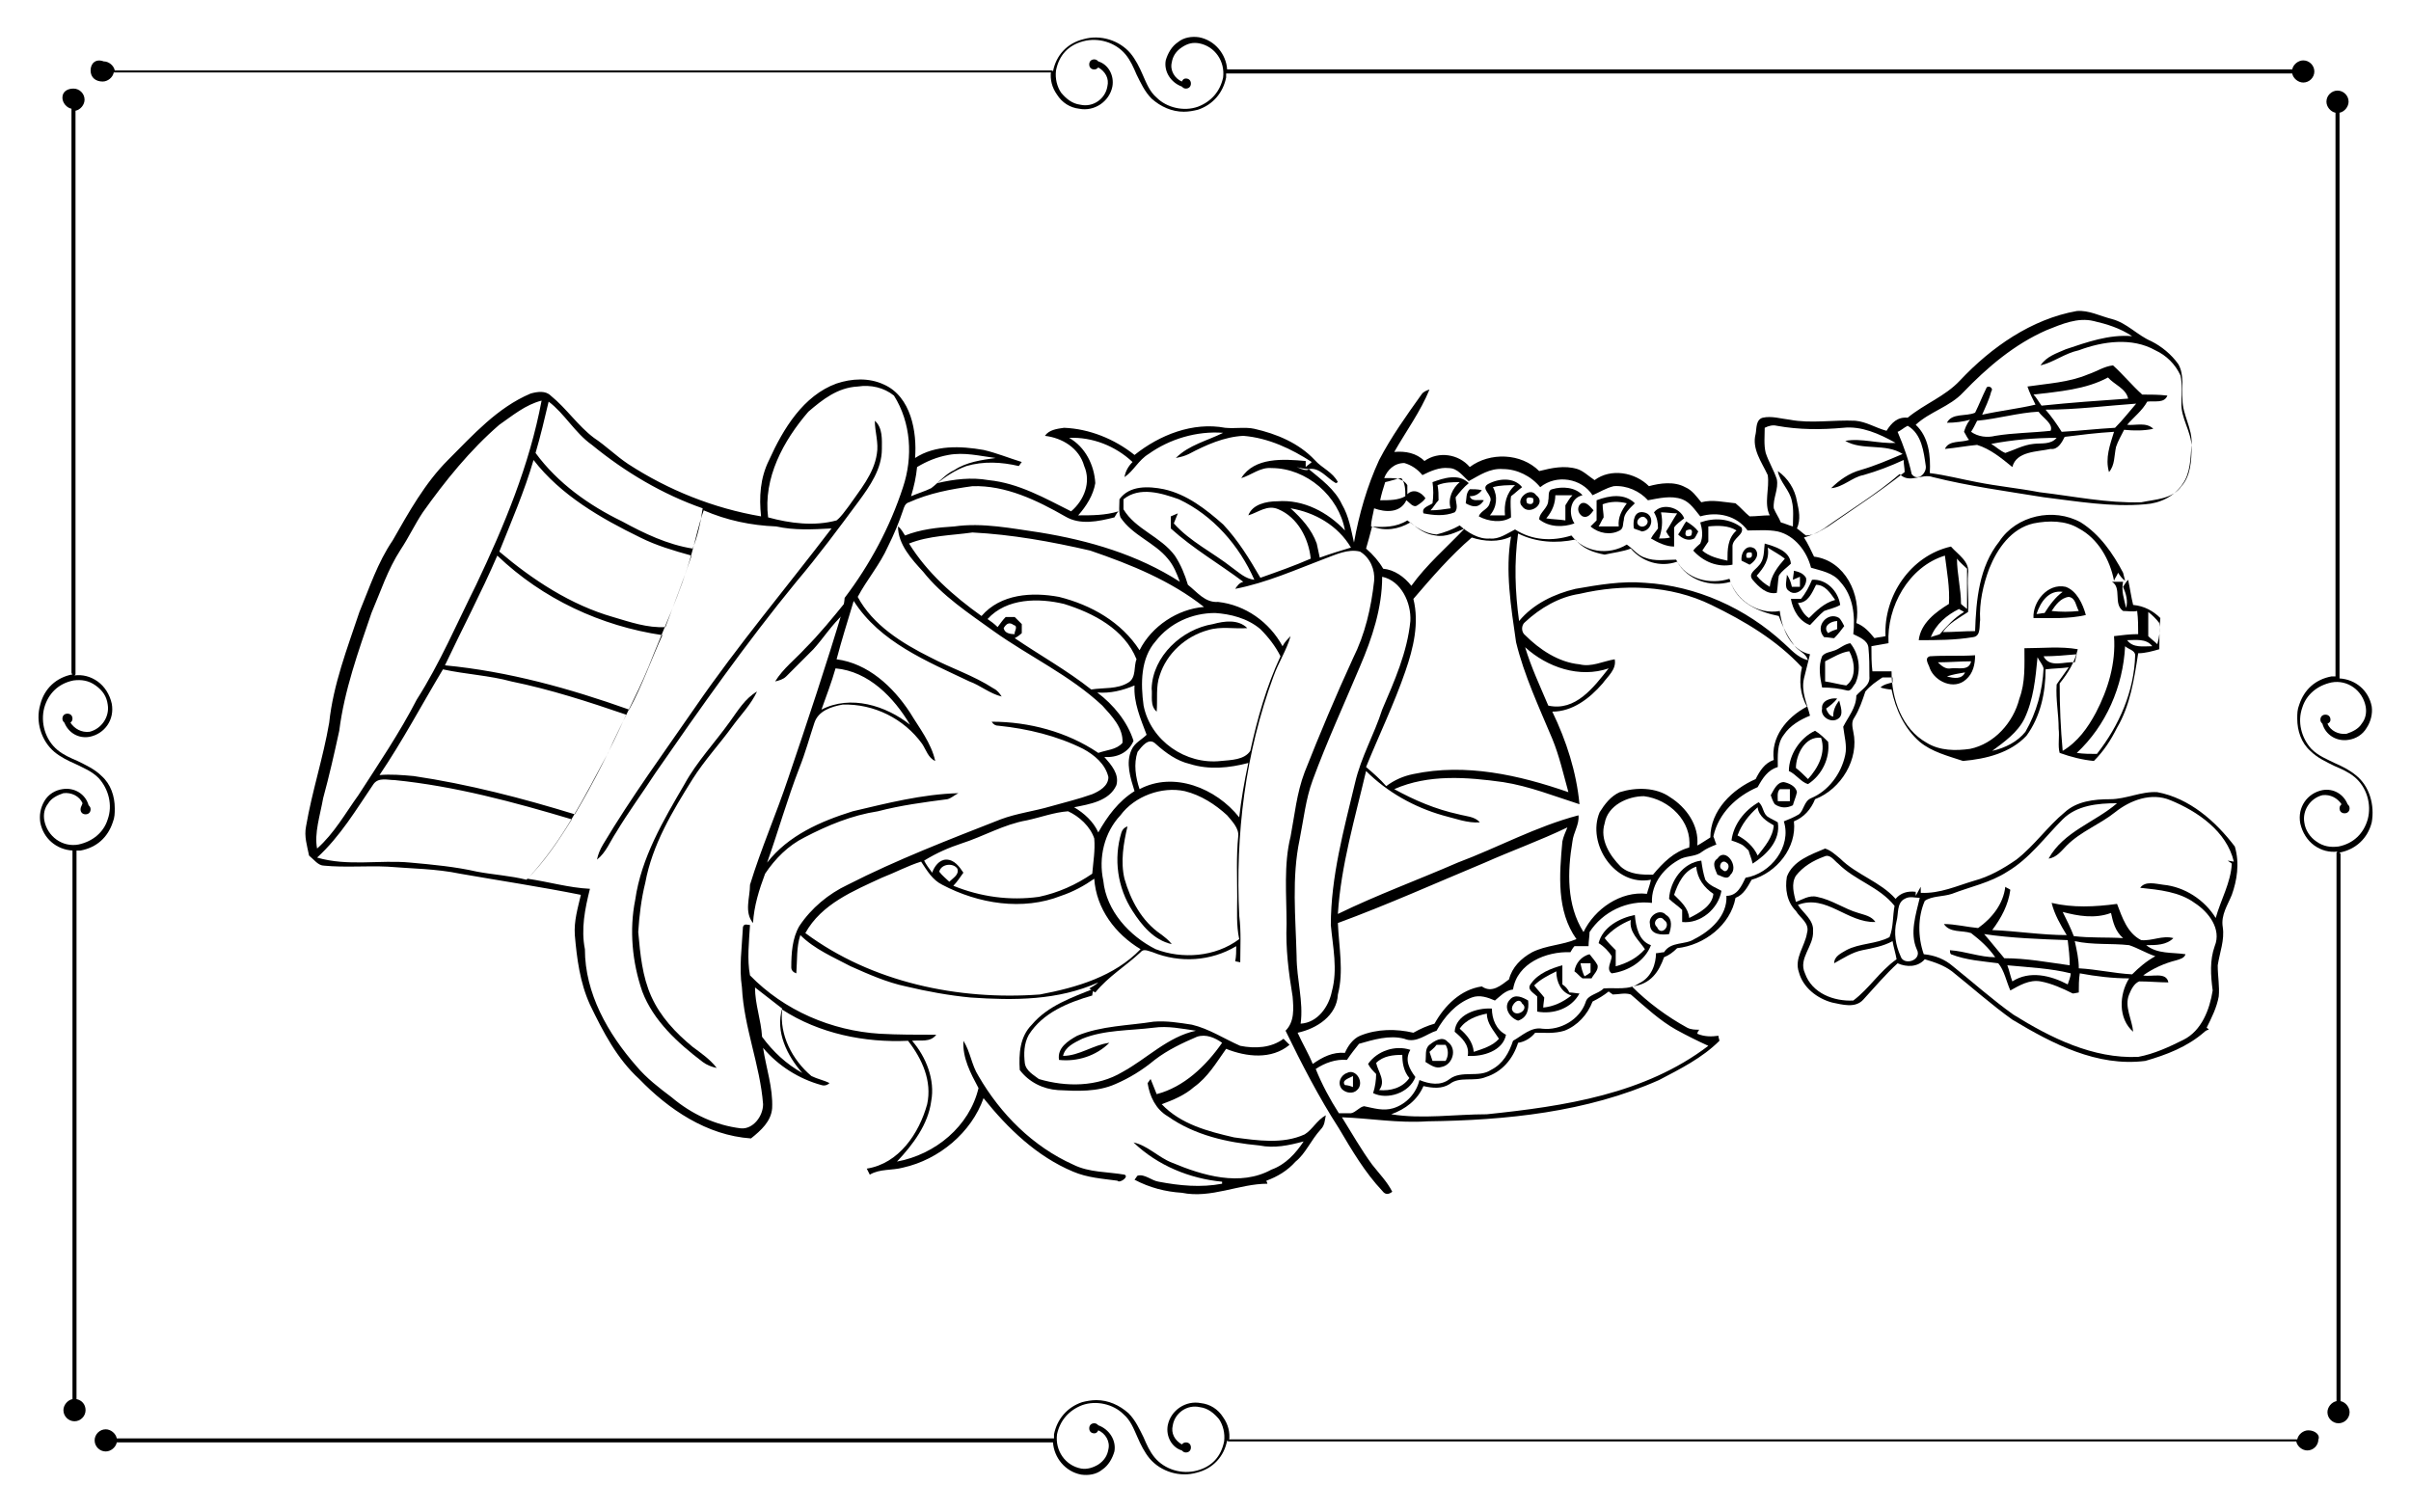 <?xml version="1.0" encoding="utf-8"?>
<!-- Generator: Adobe Illustrator 26.0.3, SVG Export Plug-In . SVG Version: 6.00 Build 0)  -->
<svg version="1.1" id="Слой_8" xmlns="http://www.w3.org/2000/svg" xmlns:xlink="http://www.w3.org/1999/xlink" x="0px" y="0px"
	 viewBox="0 0 239.5 150.2" style="enable-background:new 0 0 239.5 150.2;" xml:space="preserve">
<g>
	<path d="M165.3,95.1c0.5-0.2,0.9-0.5,1.3-0.9c2.7-0.3,5.3-2.3,5.8-5c0.8-0.3,1.2-1.1,1.6-1.8c2.5-0.7,4.5-3.2,4.2-5.8
		c1-0.4,1.7-1.2,2.1-2.2c2.6-1,4.4-4,3.8-6.7c-0.1-0.5-0.2-1,0.1-1.4c0.5-0.8,0.8-1.7,1.1-2.6c0.5-0.6,1.1-1,1.7-1.4
		c0.3,0,0.8,0,1,0c0,0.1,0,0.3,0,0.5c-0.4,0.1-0.9,0.2-1.2,0.5c0.3,0.1,0.8,0.2,1.1,0.2c0.4,2,1.3,3.9,2.8,5.2
		c1.2,1,2.8,1.4,4.3,1.9c2.3-0.2,4.7-0.8,6.3-2.5c1.4-1.9,1.9-4.3,1.9-6.6c0.8-0.1,1.6-0.1,2.3-0.2c-0.4,0.6-0.8,1.1-1.2,1.7
		c-0.1,1.5,0.2,2.9,0.2,4.4c0.1,0.8-0.1,1.7,0.1,2.4c1.1,0.4,2.3,0.7,3.4,0.8c1-1,1.7-2.1,2.3-3.3c1.3-2.2,1.7-4.8,2.1-7.4
		c0.7,0,1.4-0.2,2.1-0.4c0-1,0-2,0.1-3.1c-0.7-0.7-1.6-1.2-2.7-1.3c-0.2-0.8-0.3-1.6-0.5-2.5c-0.2,0.2-0.3,0.4-0.5,0.7
		c0.3,0.7,0.5,1.4,0.3,2.1c-0.2-0.9-0.5-1.7-0.3-2.6c-0.4,0-0.7,0-1.1,0c1,0.6,0.1,2.2,1.1,2.9c0.5,0,0.9,0.1,1.4,0
		c0.1,0.8,0.1,1.5,0.1,2.3c-0.8,0-1.6,0.1-2.4,0.2c0.2,2.7-0.6,5.3-1.8,7.6c-0.8,1.5-1.8,2.9-3.3,3.8c-0.2-2.2-0.3-4.4-0.3-6.7
		c0.8-1,1.5-2.1,1.8-3.4c-1.7-0.3-3.5-0.1-5.3-0.1c0,1.7,0.1,3.4-0.5,5c-0.6,2.4-2.5,4.5-4.9,5c-1.4,0.2-3,0.2-4.3-0.6
		c-2.5-1.4-3.5-4.4-3.5-7.1c-0.7,0-1.3,0-1.9,0c-0.1-0.8-0.1-1.6-0.1-2.5c0.6-0.1,1.1-0.2,1.7-0.3c-0.2-3.6,2-7.6,5.6-8.7
		c0.2,1.6,0.5,3.2,0.4,4.8c-1.3,0.8-2.8,1.9-3,3.6c1.8,0,3.6,0,5.4-0.3c0.8-0.1,0.6-1.1,0.7-1.7c-0.1-1.7,0.3-3.5,0.9-5.1
		c0.8-2,2.2-4,4.4-4.5c1.5-0.3,3.2-0.3,4.5,0.5c1.9,1,3.1,3.1,3.5,5.2c0.1-0.3,0.3-0.5,0.4-0.8c0.2,0.3,0.4,0.6,0.7,0.8l-0.2-0.8
		c-1-1.9-2.3-3.8-4.2-5c-2.7-1.5-6.4-0.7-8.1,1.9c-2,2.5-2.3,5.8-2.4,8.9c-1.1,0-2.2,0.1-3.2,0.1c0.6-0.9,1.6-1.4,2.5-2
		c0.1-1.3-0.1-2.5,0-3.8c0.2-1.2-1-1.9-1.7-2.7c-4,0.9-6.7,4.9-6.5,8.9c-0.4,0.1-0.7,0.1-1.1,0.2c-0.5-0.6-1-1.2-1.8-1.5
		c0.5-2.8-1.1-6.2-4.2-6.6c-0.3-0.6-0.6-1.3-1-1.9c0.7-0.2,1.4-0.5,2-0.9c2.5-1.8,5.2-3.4,7.5-5.4c1,1,2.2-0.1,3.3,0.3
		c3.6,0.9,7.3,1.4,11,2c3.3,0.4,6.7,1,10.1,0.7c1.5-0.1,2.9-0.8,3.7-2c0.8-1.1,0.8-2.6,0.9-4c0.1-1.5-0.9-2.9-0.9-4.4
		c-0.1-1.2,0.2-2.4-0.4-3.5c-0.7-1-1.7-1.8-2.7-2.3c-1.4-0.6-2.4-1.8-3.9-2.2c-1.2-0.3-2.3-0.9-3.5-0.8c-4.5,0.8-8.5,3.6-11.6,6.9
		c-1.5,1.6-3.5,2.3-5.2,3.7c-1-0.1-1.6,0.5-2.1,1.3c-1.1-0.3-2-0.9-3.1-1c-2.2-0.1-4.4,0.3-6.5-0.1c-0.9-0.1-1.8-0.4-2.7-0.2
		c-0.7,0.2-0.6,1.1-0.7,1.6c-0.4,1.5,0.6,2.8,1.2,4.1c0.2,1.3-0.4,2.8,0.2,4c-0.7,0-1.3,0.1-2,0.1c-0.5-0.4-0.9-0.9-1.4-1.3
		c-1.1-0.1-2.3-0.4-3.4-0.1c-0.5-0.6-0.9-1.2-1.6-1.5c-1.1-0.6-2.5-0.4-3.6-0.1c-1.4-1.4-3.8-1.8-5.4-0.6c-0.6-0.4-1.1-0.9-1.7-1.1
		c-1.3-0.4-2.6-0.1-3.8,0.2c-1.8-1.8-4.9-1.9-6.9-0.4c-1.1-1.3-3.1-1.6-4.5-0.6c-0.8-0.8-1.9-1-3-0.9c1.2-2.1,2.6-4,3.5-6.2
		c-0.3,0.1-0.6,0.2-0.8,0.5c-1.5,2.1-3,4.2-4.2,6.5c-1.2,2.6-2,5.4-2.5,8.2c-0.3-1.3-0.5-2.6-1.2-3.8c-0.7-1.5-2.1-2.5-3.3-3.5
		c1.1-0.2,1.8,0.9,2.7,1.4l0.2-0.1c-0.5-1-1.6-1.4-2.3-2.2c-1.6-1.7-3.8-2.6-6-3.1c-0.9-0.2-1.9,0-2.9-0.1c-3.2-0.6-6.5,0.7-9,2.7
		c-2-1.6-4.5-2.6-7-2.7c-0.7,0.1-1.5,0.2-1.9,0.8c1.7,0.2,3.4,1.2,3.9,3c0.7,1.6,0,3.4-1.3,4.5c-2.6-1.3-5.2-2.8-8.2-3.1
		c-1.7-0.3-3.4-0.1-5.1,0.3c0.9-0.7,1.8-1.3,2.9-1.7c1.7-0.5,3.5-0.4,5.2,0c0.1-0.1,0.2-0.3,0.3-0.4c-1.3-0.4-2.5-0.9-3.8-1.2
		c-2.3-0.4-4.8-0.5-6.8,0.8c0.2-2.6-0.4-6.1-3.1-7.3c-1.5-0.7-3.2-0.6-4.7-0.1c-3.3,1.2-5.3,4.5-6.7,7.6c-0.9,1.8-1,3.7-0.8,5.6
		c-4.7-0.8-9.2-2.6-13.2-5.2c-1.2-0.8-2.2-1.8-3.4-2.6c-1.6-1.2-2.7-2.9-4.3-4.2c-0.5-0.5-1.3-0.4-2-0.2c-3.3,1.4-5.7,4.1-8.2,6.6
		c-2.3,2.3-3.9,5.2-5.5,8c-1.5,2.2-2.3,4.7-3.3,7.1c-1.2,3.6-2.6,7.2-3,11c-0.6,3.5-1.7,6.8-2.3,10.3c-0.2,1,0.1,1.9,0.3,2.9
		c0.5,0.4,0.9,1,1.5,1c2.1,0.2,4.2,0,6.3,0.1c2.4,0.2,4.8,0.2,7.2,0.7c4,0.7,8,1.3,12,2.1c-0.3,1.3-0.7,2.6-0.6,4
		c0.2,2.3,0.5,4.7,1.5,6.9c1.3,2.7,2.7,5.4,4.9,7.4c2.9,3,6.7,5.6,11.1,5.9c1-0.8,2-1.7,2.1-3c0.1-2-0.6-4-0.9-6
		c1.5,1.8,3.6,3.1,5.8,3.7c0.3,0.1,0.6,0,0.8-0.2c-0.6-0.3-1.2-0.4-1.8-0.7c-1.9-1.6-3.2-4.1-2.9-6.6c3.7,2.4,8.2,3.3,12.5,3.1
		c1.4,1.8,2.4,4,1.9,6.3c-0.8,2.9-2.8,5.9-6,6.4c0.1,0.2,0.2,0.4,0.3,0.6c1-0.6,2.2-0.4,3.3-0.7c3.6-0.8,6.8-3.5,8-6.9
		c2.4,3,5.3,5.8,8.9,7.3c1.4,0.6,2.9,0.7,4.4,0.9c0.2,0.3,1.2-0.4,0.7-0.6c-1.7-0.3-3.5-0.2-5.1-1c-4-1.8-7.2-5-9.4-8.8
		c-0.7-1.1-0.8-2.4-1.5-3.5c-0.1,1.7,0.7,3.2,1.5,4.7c-0.9,3.8-4.3,6.6-8.1,7.3c1.6-1.7,3.1-3.7,3.4-6c0.4-2.1-0.5-4.4-1.9-6
		c0.8-0.1,1.8,0.2,2.4-0.6c-1.9,0-3.8,0-5.6-0.1c-4.8-0.3-9.5-2.3-12.9-5.8c-0.3-1.6-0.1-3.3,0-5c-0.2,0-0.6-0.2-0.7,0.2
		c-0.1,2-0.4,4-0.1,6c0.2,4,1.8,7.7,2.1,11.6c0,1.2-1,2.5-2.2,2.4c-2.5-0.3-4.9-1.4-6.9-3.1c-1.2-0.9-2.5-1.9-3.5-3.1
		c-2.8-3.2-5.1-7.2-5.1-11.6c-0.4-2,0-4,0.5-6c-2.1-0.1-4.1-0.7-6.2-1c3.4-3.6,5.7-8.2,8-12.5c1.3-2.9,2.8-5.6,4-8.5
		c1.5-3.8,3.2-7.4,4.3-11.3c0.4-1.4,0.7-2.9,1.2-4.3c2.3,1,4.7,1.5,7.2,1.6c1.8,0.4,3.6,0.3,5.5,0.2c-4.5,5.9-9.3,11.6-13.5,17.7
		c-3.1,4.5-6.4,9-9.2,13.7c-0.3,0.5-0.5,1-0.6,1.5c0.9-0.7,1.3-1.8,1.9-2.7c1.2-2,2.6-3.9,3.9-5.9c4.5-6.5,9-12.9,14-19
		c2.2-2.6,4.2-5.3,6.2-8c1.1-1.5,2.3-3.2,2.3-5.2c0-0.9,0.1-2.1-0.7-2.8c0,1.1,0.4,2.2,0.2,3.3c-0.3,2-1.7,3.6-2.8,5.2
		c-0.4,0.5-0.7,1-1.2,1.4c-2.2,0.6-4.6,0.3-6.8-0.3c-0.5-3.9,1.5-7.6,4-10.5c1.4-1.2,2.9-2.4,4.9-2.5c1.3-0.2,2.6,0.1,3.6,0.9
		c1.7,2.7,1.9,6.1,0.9,9.1c-1.3,4-3.3,7.7-5.8,11c0,0.2-0.1,0.7-0.1,0.9c-1.7,5.7-3.6,11.4-5.5,17c-1.2,3.6-2.7,7-3.8,10.6
		c0,1.3-0.6,2.7,0.3,3.8c0.1-1.7,0.6-3.3,1.2-4.9c1-1.5,2.3-2.8,3.9-3.6c2.3-1.2,4.7-2.2,7.3-2.6c2.3-0.6,4.6-0.9,6.9-1.2
		c0.4-0.1,0.7-0.4,1.1-0.6c-3.6,0.1-7.1,1-10.5,1.8c-3.2,1-6.4,2.4-8.5,5.1c1.1-3.1,2-6.3,3.2-9.4c0.6-1.5,1-3,1.5-4.5
		c0.4-1.2,1.7-1.6,2.8-1.8c3.1-0.1,6.1,1.4,7.9,3.9c0.4,0.6,0.6,1.4,1.3,1.7c-0.4-1.8-1.6-3.3-2.5-4.8c-1.7-2.6-4.2-4.9-7.3-5.3
		c0.5-1.9,1.1-3.8,1.7-5.8c2.6,4.1,7.3,6,11.5,8c1.1,0.4,2,1.2,3.2,1.5c-0.2-0.3-0.4-0.6-0.8-0.8c-2-1.3-4.2-2-6.3-3.1
		c-2.8-1.4-5.7-3.2-7.2-6c0.9-1.7,2.2-3.2,3-5c0.6-1.2,1.1-2.4,1.5-3.6c0.1-0.3,0.2-0.7,0.6-0.8c2-0.9,4.1-1.3,6.3-1.6
		c3.3-0.1,6.4,1.4,9.2,3c1.5,0.9,3.3,0.5,4.9,0.1c0.1-0.2,0.3-0.5,0.4-0.6c-1.3,0.4-2.6,0.4-4,0.4c0.8-0.9,1.5-2,1.7-3.2
		c-0.1-1.8-1-3.6-2.6-4.5c2.3-0.1,4.6,0.8,6.3,2.4c-0.4,0.4-0.7,0.9-0.8,1.5c0.9-0.6,1.4-1.7,2.4-2.3c2.1-1.5,4.8-2.3,7.4-2.1
		c-1.6,0.8-3.4,1.2-4.7,2.5c0.5-0.1,0.9-0.2,1.3-0.4c1.7-0.9,3.5-1.7,5.4-1.8c2.5,0.2,4.8,1.3,6.8,2.6c-0.2,0.2-0.4,0.3-0.6,0.5
		l0-0.6c-2.2-0.2-5.1-0.4-6.4,1.7c1-0.3,1.9-1.1,3-1c3.5,0,6.7,2.8,7.3,6.2c-1.7-1.8-4.1-3.1-6.7-2.9c-1.1,0-2.5,0.3-2.9,1.4
		c1-0.3,1.9-1.1,3-0.6c1.9,0.8,3,2.9,3.2,4.9c-1.6,0.7-3.3,1.3-5,1.9c-1.1-1.9-2.2-3.7-3.7-5.3c-1.7-1.5-3.6-3-5.9-3.5
		c-1.5-0.3-3.4-0.4-4.4,1c0,0.6-0.1,1.2,0.1,1.8c1.2,1.8,3.4,2.5,4.7,4.1c0.6,0.7,0.9,1.5,1.2,2.3c-4.2-2.7-9-4.1-13.9-4.9
		c-2.8-0.4-5.7-1-8.5-0.6c-1.7,0.1-3.4,0.3-4.9,0.9c-0.2-0.3-0.4-0.7-0.7-0.9c0,1.8,1.4,3.3,2.5,4.5c1.9,2.4,4.5,4.1,7,5.9
		c3.5,2.5,7.6,4.4,10.8,7.4c0.9,1,2.1,2.2,2,3.7c-0.6,0.7-1.6,0.7-2.4,1c-3.1-2.1-6.9-3.1-10.6-3.1c0.2,0.3,0.4,0.4,0.7,0.4
		c2.9,0.3,5.8,1,8.4,2.3c1.1,0.6,2.2,1.5,2.5,2.8c0,0.9-0.9,1.4-1.6,1.7c-1.4,0.5-2.7,0.8-4.1,1.2c-1.7,0.5-3.4,0.7-5,1.3
		c-5.1,2-10.3,4-15.2,6.5c-1.9,0.9-3.6,2.3-4.8,4.1c-0.7,1.2-0.8,2.7-0.8,4.1c0,0.3,0.2,0.5,0.5,0.6c0.1-1.3,0-2.6,0.4-3.8
		c1.4,1.4,3.3,2.2,5,3.1c1.8,0.8,3.6,1.6,5.5,2c2.1,0.5,4.3,0.9,6.4,1.1c4.3,0.3,8.7,0.3,12.7-1.5c-0.2,0.2-0.7,0.5-0.9,0.6
		c0.2,0.1,0.4,0.3,0.6,0.4c1.3-1.6,3-2.6,4.5-4c0.3-0.4,0.8-0.1,1.2,0c2.7,1.1,5.8,0.9,8.3-0.6c0,0.5,0,1-0.1,1.5l0.5,0.1
		c0-1.5,0.1-3-0.1-4.6c-0.4-8.1,0.6-16.2,3.4-23.8c0.5-1.4,1.3-2.6,1.7-4c-0.3,0.3-0.6,0.6-0.8,1c-1.3-2.4-3.7-4.1-6.4-4.4
		c-1.3,0.1-2.1-1-3-1.7c-0.3-1-0.7-2-1.3-2.9c-1.4-1.9-3.9-2.6-5.1-4.6c0-0.3,0-0.8,0-1c1.6-1.3,3.8-0.6,5.5,0c3.4,1.6,6,4.6,7.5,8
		c-0.9-0.1-1.5-0.7-2.2-1.2c-1.9-1.5-4.2-2.6-5.8-4.4c0.1-0.3,0.3-0.7,0.4-1c-0.2,0.1-0.5,0.2-0.7,0.3c0,0.4,0,0.8,0,1.2
		c2.2,2,4.8,3.5,7.2,5.3c-0.4,0.1-0.6,0.4-0.8,0.7c3.1-0.6,6-1.9,8.9-3c1.1-0.4,2.3-1,3.5-0.7c1,0.6,1.5,1.8,1.4,2.9
		c-0.3,2.7-0.9,5.3-2.1,7.7c-1.7,3.7-3.3,7.5-4.8,11.3c-0.8,2.1-1,4.3-1.4,6.4c-0.7,2.8-0.4,5.8-0.4,8.7c-0.1,2.4,0.2,4.8,0.6,7.2
		c0.1,1.2,0.2,2.5-0.7,3.4c1.6,3.3,3.3,6.6,5.3,9.7c1.3,2.2,2.6,4.4,4.3,6.2c0.3,0.4,0.6,0.4,1,0.1c-0.5-1-1.3-1.8-2-2.7
		c-1.1-1.5-2-3.1-3-4.7c2.8,0.1,5.6,0.6,8.5,0.4c7.8-0.1,15.8-0.9,23-4.1c2.1-1.1,4.3-2.2,6-3.9c0-0.1-0.1-0.3-0.1-0.5
		c-0.7,0.1-1.4,0.1-2.1-0.2c0-0.1,0.1-0.3,0.2-0.4c-0.4,0-0.8,0-1.2-0.2c-2-1.1-3.9-2.5-5.5-4.1C164,97.8,164.8,96.5,165.3,95.1z
		 M213.4,60.8c0.4,0.3,0.8,0.7,1.1,1.1c0.1,0.7,0,1.4-0.2,2.1c-0.3-0.3-0.6-0.5-0.9-0.8C213.4,62.4,213.4,61.6,213.4,60.8z
		 M213.8,64.2c-0.9,0-1.9,0.2-2.5-0.6C212.1,63.6,213.2,63.4,213.8,64.2z M211.1,64.2c0.3,0.3,1,0.4,1,0.9c-0.1,3.6-1.6,7-3.8,9.8
		c-0.7,0-1.3,0-2-0.1C209.2,72.1,210.9,68.2,211.1,64.2z M206.3,65c-0.1,0.3-0.1,0.5-0.2,0.8c-1-0.1-2.5,0.6-3.1-0.6
		C204.1,65.2,205.2,65.1,206.3,65z M201.1,71.4c0.9-1.9,1.1-4,1.3-6.1c0.2,0.4,0.5,0.7,0.6,1.1c-0.1,2.2-0.7,4.4-1.8,6.3
		c-0.8,1-2,1.6-3.3,1.9C199.1,73.7,200.4,72.8,201.1,71.4z M195.4,56.5c0,1.3,0,2.6,0,4c-0.1-0.1-0.4-0.3-0.6-0.5
		c0-1.5-0.4-3-0.4-4.5C194.7,55.9,195.1,56.2,195.4,56.5z M194.6,60.5c0.1,0.1,0.4,0.2,0.5,0.3c-1,0.6-1.7,1.4-2.4,2.2
		c-0.2,0.1-0.7,0.2-0.9,0.3C192.3,62,193.4,61.1,194.6,60.5z M75,98.1c0.9,0.7,1.8,1.4,2.7,2.1c-0.7,2.3,0.5,4.7,2,6.4
		c-1.6-0.9-2.9-2.1-4-3.6C75.6,101.3,75,99.8,75,98.1z M32.1,79.3c0.6-2.2,1.1-4.4,1.6-6.7c0.5-4,1.9-7.9,3.2-11.7
		c0.9-2.1,1.6-4.3,2.9-6.3c0.8-1.2,1.4-2.5,2.2-3.7c2.2-3.1,4.7-6.2,7.6-8.7c1.3-0.9,2.6-2,4.2-2.4c-1.2,6.4-3.7,12.4-6.5,18.3
		c-1.9,3.8-3.6,7.8-5.9,11.4c-1.7,3.3-3.8,6.4-5.8,9.5c-1.3,1.8-2.4,3.8-4.1,5.3C31.2,82.8,31.8,81,32.1,79.3z M52.3,87.4
		c-1.6-0.4-3.3-0.5-4.9-0.8c-2.2-0.5-4.4-0.7-6.6-0.9c-3.1-0.3-6.2,0.4-9.3-0.5c2.3-2.1,3.9-4.8,5.6-7.3c0.5-0.7,1.4-0.4,2.1-0.4
		c6,0.6,11.9,2.2,17.6,3.9C55.5,83.5,54.1,85.6,52.3,87.4z M57.1,80.9c-5.2-1.6-10.6-3-16-3.8c-1.1-0.1-2.3-0.2-3.4-0.1
		c2.3-3.4,4.2-7,6.3-10.5c2.3,0.5,4.6,0.6,6.8,1.2c3.9,0.8,7.6,2,11.4,3.3C60.7,74.3,59,77.7,57.1,80.9z M62.5,70.5
		c-5.9-2.1-12-3.8-18.3-4.4c1.7-3.6,3.6-7.2,5.2-10.9c4.5,4.3,10.3,7,16.4,7.9C64.7,65.5,63.8,68.1,62.5,70.5z M66.1,62.3
		c-1.8,0.1-3.5-0.5-5.2-1c-4.2-1.2-8-3.7-11.3-6.5c1.2-3,2.5-6,3.4-9.1c2.7,3.5,6.7,5.8,10.6,7.7c1.6,0.8,3.3,1.3,5.1,1.8
		C67.9,57.6,67,59.9,66.1,62.3z M68.8,54.5c-2.5-0.4-4.8-1.5-7-2.7c-3.3-1.6-6.4-3.8-8.6-6.8c0.5-1.7,0.9-3.4,1.3-5.1
		c1.6,1.2,2.6,3.1,4.3,4.3c3.3,2.7,7,4.9,11,6.3C69.6,51.9,69.3,53.3,68.8,54.5z M90.4,72c-2.4-1.9-5.9-3-8.8-1.5
		c0.5-1.4,1-2.7,1.4-4.1C86.3,66.7,88.8,69.3,90.4,72z M90.5,49.3c0.3-1,0.5-1.9,0.6-2.9c1-0.6,2-1,3.1-1.2c1.6-0.3,3.1,0.1,4.7,0.3
		c-1.4,0.2-2.9,0.4-4.1,1.2c-0.9,0.4-1.5,1.2-2.3,1.8C91.9,48.8,91.2,49,90.5,49.3z M129.8,46.7c-0.4,0-0.7-0.2-1-0.3
		c0.3,0.1,0.9,0.2,1.2,0.2C129.9,46.7,129.9,46.7,129.8,46.7z M99.7,62.4c0.3-0.5,0.6-0.6,1-0.3c0.5,0.1,0,0.7,0.1,0.9
		C100.3,63,99.8,62.9,99.7,62.4z M100.8,63.4c0.2-0.1,0.5-0.3,0.7-0.5c0-0.2,0-0.7,0-0.9c-0.2-0.2-0.4-0.4-0.7-0.7
		c-0.2,0-0.7,0-0.9,0c-0.3,0.3-0.5,0.6-0.8,1c-0.3-0.3-0.7-0.6-1-0.8c1.9-2.1,5.1-2.1,7.6-1.5c2.9,0.9,6,2.5,7.2,5.5
		c-0.3,0.7,0,1.8-0.8,2.3c-1.1,0.7-2.5,0.5-3.7,0.7C106,66.6,103.3,65.1,100.8,63.4z M110.9,78c0.3-1.1-0.5-2-1.2-2.8
		c1.2,0.1,2.4-0.4,2.9-1.6c-0.6-1.9-2-3.6-3.6-4.8c1.3,0.1,2.5-0.2,3.7-0.7c-0.1,1.7,0.6,3.3,1.2,4.9c-0.5,0.5-1.2,0.8-1.5,1.5
		c-0.6,1.3-0.1,2.8,0.3,4.1c-1.6,1-2.7,2.5-3.6,4.1c-0.5-1.1-1.4-1.9-2.4-2.5C108.2,79.9,110.2,79.6,110.9,78z M95.5,83.8
		c2.2-0.7,4.2-1.9,6.5-2.3c1.4-0.3,2.7-0.8,4.1-0.9c1.1,0.5,2.2,1.5,2.6,2.7c0.1,1.2-0.1,2.3-0.2,3.5c-1.6,1.1-3.4,1.9-5.3,2.3
		c-2.9,0.4-5.8,0-8.5-1.1c0.4-0.4,0.7-0.9,1-1.3c-0.4-0.6-0.9-1.3-1.7-1.3c-0.7,0-1.2,0.7-1.4,1.3c-0.3-0.4-0.6-0.8-0.8-1.2
		C93.1,84.7,94.3,84.2,95.5,83.8z M94.3,87.6c-0.3-0.3-0.7-0.6-1-1c0.2-0.8,1.4-0.9,1.8-0.3C95.3,86.9,94.7,87.2,94.3,87.6z
		 M103.3,98.8c-8.1,0.6-16.7-1.2-23.3-6.1c1.6-2.9,4.8-4.2,7.6-5.5c1.3-0.5,2.6-1.2,3.9-1.6c0.6,0.9,1.1,1.8,2.1,2.3
		c3.6,1.9,8,2.6,11.8,1.1c1.2-0.4,2.3-1,3.3-1.7c0.2,3,2.1,5.5,4.6,7C110.7,97,107,98.1,103.3,98.8z M114.8,94.3
		c-2.6-1.3-4.9-3.8-5.2-6.8c-0.5-2.3,0.1-4.8,1.7-6.5c1.4-1.9,4.1-2.9,6.4-2.4c1.6,0.4,3,1.3,4.2,2.4c0.5,0.6,1.2,1.3,1.1,2.1
		c-0.2,2-0.1,4-0.1,6c0,1.4-0.1,2.8,0.2,4.2C120.7,95.1,117.4,95.3,114.8,94.3z M123.1,81.2c-2.3-2.9-6.5-4.6-9.9-2.8
		c-0.4-1.2-0.6-2.5-0.2-3.7c0.4-0.5,1.1-1.5,1.8-0.8c1,0.9,2.1,1.7,3.4,2c1.9,0.6,3.9,0.4,5.8-0.1C123.6,77.7,123.3,79.4,123.1,81.2
		z M125.2,62.5c0.8,0.8,1.5,1.7,2,2.7c-1.4,3-2.3,6.2-3,9.4c-0.6,0.9-1.9,0.9-2.9,1c-3.5,0.4-7-2-7.7-5.5c-0.3-2.2-0.3-4.7,1.2-6.4
		c1.4-1.8,3.6-2.8,5.9-2.8C122.2,61,123.9,61.4,125.2,62.5z M119.6,60.3c-2.6,0.2-5.2,1.9-6.4,4.3c-1.8-2.8-4.8-4.5-8-5.3
		c-2.7-0.5-5.8-0.3-7.7,1.9c-2.8-2-5.4-4.3-7.2-7.2c2-0.8,4.2-0.8,6.3-1.1c3.9,0.2,7.8,0.9,11.7,1.8
		C112.4,56.1,116.3,57.7,119.6,60.3z M131.1,55.4c-0.1-0.5-0.2-0.9-0.3-1.4c-0.5-1.4-1.5-2.5-2.6-3.5c2.4,0.4,4.7,1.7,6,3.9
		C133.2,54.7,132.2,55,131.1,55.4z M195,39c2.4-2.5,5.1-4.8,8.3-6.2c1.5-0.6,3.1-1.3,4.7-0.9c1.3,0.3,2.6,0.7,3.8,1.5
		c-2.3-0.2-4.5,0.6-6.6,1.3c-0.9,0.4-1.9,0.7-2.5,1.6c1.3-0.3,2.4-1.2,3.8-1.5c2.4-0.9,5.3-1.3,7.6,0c1.1,0.5,2,1.4,2.5,2.5
		c0.2,0.9,0.1,1.8,0.1,2.7c-0.1,1.5,1,2.9,1,4.4c0,1.4-0.1,2.9-1,3.9c-0.9,1.3-2.6,1.3-4,1.6c-3.4,0.1-6.7-0.6-10.1-1
		c-2.1-0.4-4.2-0.6-6.2-1c-1.6-0.3-3.1-0.7-4.7-0.9c0.1-1.7-0.1-3.6-1.4-4.8C191.7,40.9,193.7,40.4,195,39z M189.5,42.3
		c1.4,0.8,1.6,2.6,1.8,4c0.1,0.7-0.8,1.6-1.4,0.8c-0.3-1.4-0.8-2.8-1.4-4.2C188.8,42.8,189.1,42.5,189.5,42.3z M175.4,45
		c-0.2-0.8-0.1-1.7-0.1-2.5c0.4-0.2,0.8-0.3,1.2-0.2c2.2,0.4,4.4,0.4,6.6,0.2c1.8-0.2,3.6,0.6,5.2,1.5c-1.7,0.1-3.4-0.5-5-0.2
		c1.7,1,4,0.2,5.7,1.3c-1.4,0.6-2.8,1.2-4.2,1.6c-1.1,0.3-2.1,1-2.9,1.8c1.2-0.1,2.1-1.1,3.2-1.3c1.4-0.4,2.7-0.9,4-1.5
		c0,0.4,0.1,0.8,0.1,1.2c-2.4,1.9-5,3.6-7.6,5.4c-0.7,0.4-1.4,0.9-2.2,0.9c-0.3-0.2-0.6-0.5-0.9-0.7c0.4-0.9,0.2-1.8,0-2.7
		c-0.2-1.2-0.9-2.3-1.9-3c0.2,1.1,1.2,1.9,1.4,3c0.2,0.8,0.1,1.7,0.1,2.5c-0.4-0.1-0.8-0.3-1.2-0.4c-0.2-0.5-0.5-0.9-0.7-1.4
		c-0.1-1,0.5-1.9,0.3-2.9C176.2,46.7,175.7,45.9,175.4,45z M137.6,47.9c0.5-0.1,1-0.3,1.6-0.4c0.4,0.5,0.4,1.2,0.4,1.8
		c-0.7,0.4-1.6,0.4-2.5,0.4C137.2,49.2,137.4,48.5,137.6,47.9z M135.7,54.5c0.2-0.7,0.4-1.4,0.6-2.2c1.3,0.5,2.6,0.3,3.8-0.4
		c0.7,0.6,1.5,1.2,2.5,1.3c1,0.2,2-0.3,2.9-0.7c-1.8,1.9-3.8,3.6-5.3,5.7c-0.7-0.9-1.7-1.6-2.8-1.7C137,55.8,136.4,55.1,135.7,54.5z
		 M150.6,63.8c0.8,3.3,2.3,6.5,3.6,9.6c0.7,1.7,1.1,3.5,1.6,5.3c-4.9-1.7-10.2-2.9-15.4-1.8c-1,0.2-1.9,0.6-2.7,1.2
		c-0.6-0.7-1.3-1.3-2-1.9c1.3-3.2,2.8-6.3,3.9-9.5c0.8-2.3,1.4-4.8,0.8-7.2c1.8-2.1,3.7-4.3,5.8-6.1c1.2,0.4,2.7,0.5,3.9-0.1
		C149.5,56.7,150.1,60.3,150.6,63.8z M176.2,75.5c-0.9,0.3-1.4,1.1-1.8,1.9c-2.3,1-4.5,3.1-4.5,5.8c-0.5,0.3-0.9,0.6-1.3,0.8
		c0.2-2-1.1-3.8-2.7-4.8c-1.4-1-3.4-1-5-0.5c-0.9,0.4-1.5,1.2-2,2c-1.3,3.1,1.5,7.4,5.1,6.7c-0.1,0.5-0.3,1-0.4,1.4
		c-2.6-0.3-5.2,1.5-6.3,3.8c-1.7-2.7-1.6-6-1.1-9c0.1-0.9,0.7-1.7,0.6-2.6c-4.2,1.1-8,3.2-12,4.7c-3.9,1.7-8,3.2-11.9,5.1
		c0.3-4.8,1.7-9.5,2.8-14.2c2.1,2.1,4.8,3.6,7.6,4.4c1.2,0.3,2.5,0.8,3.7,0.7c-0.5-0.6-1.4-0.6-2.1-0.8c-2.3-0.5-4.4-1.4-6.4-2.5
		c3.4-1.5,7.2-1.2,10.8-0.7c2.6,0.4,5.1,1.4,7.6,2.2c-0.3-3.2-1.3-6.3-2.7-9.2c2,0,3.7-1.3,5-2.8c0.5-0.7,1.4-1.4,1.2-2.4
		c-1.2,0.2-2.3,0.8-3.5,0.5c-2.1-0.2-4-1.5-5.4-2.9c-0.4-0.3-0.4-1,0-1.3c1.5-1.4,3.4-2.5,5.4-2.8c4.3-1,9-0.9,13.1,1.1
		c3.3,1.6,6.5,3.5,9,6.2c-0.3,1.3-0.2,2.7,0.5,3.9C177.4,71.3,175.9,73.3,176.2,75.5z M167.8,84.2c-1.5,0.4-2.6,1.5-3.6,2.7
		c-1.1,0-2.3,0-3.2-0.8c-1.1-1.1-2.1-2.7-1.6-4.3c0.3-1.8,2.3-2.7,3.9-2.7C165.8,79.4,168.1,81.6,167.8,84.2z M153.8,70.1
		c-0.8-1.9-1.7-3.8-2.3-5.8c2.2,2,5.4,3.1,8.3,2.1C158.3,68.3,156.5,70.7,153.8,70.1z M177.2,63.9c-3.8-3.5-8.7-5.7-13.8-6
		c-2.3-0.2-4.6,0.2-6.9,0.6c-2.1,0.5-4.2,1.5-5.6,3.2c-0.4-2.9-0.5-5.8-0.1-8.7c1.8,0.9,3.8,1,5.7,0.6c0.7,0.9,1.8,1.3,2.9,1.5
		c0.9-0.2,1.8-0.3,2.6-0.6c1.1,1.3,2.9,1.9,4.6,1.3c1,1.8,3.3,2.6,5.3,2c0.7,2.1,2.8,3,4.8,3.4c0.4,1.1,0.9,2.1,1.6,3
		c0.4,0.5,1.1,0.7,1.3,1.4C178.5,65.3,177.9,64.5,177.2,63.9z M128.8,95c-0.1-3.9-0.5-7.8,0.3-11.6c0.4-2,0.6-4,1.3-5.9
		c1.4-3.8,3.1-7.5,4.7-11.3c1.2-2.8,2.2-5.8,2.2-8.9c1.9,0.4,2.9,2.6,2.8,4.4c-0.3,3.1-1.6,6-2.8,8.8c-0.8,2.5-2.1,4.7-2.7,7.3
		c-1.1,4.6-2.4,9.3-2.4,14.1c0.2,2.2,0.7,4.4,0.1,6.6c-0.3,1.5-1.4,3.1-3.1,3.2C129.5,99.5,128.8,97.3,128.8,95z M128.9,102.6
		c1.9-0.4,3.9-1.7,4-3.8c0.6-2.3,0.1-4.7,0-7.1c4.9-1.8,9.8-4,14.6-6c2.7-1.2,5.5-2.2,8.2-3.5c-0.2,0.5-0.4,0.9-0.5,1.4
		c-0.3,3.3-0.6,6.9,1.4,9.7c-1.4,0.6-3,0.6-4.4,1.3c-1.1,0.6-2,1.5-2.3,2.7c-0.8,0.6-1.7,1.4-2.7,0.7c-2.1,0.3-3.7,1.9-4.7,3.7
		c-0.7,0.2-1.4,0.5-2.1,0.9c-1.7-0.4-3.6-0.4-5.3,0.3c-0.7,0.3-1.2,1-1.5,1.7c-1.2-0.1-2.2,0.4-3.2,1.1
		C130,104.7,129.4,103.7,128.9,102.6z M166.5,102.3c1.1,0.6,2.1,1.1,3.2,1.6c-6.3,4.8-14.3,6-22,6.8c-3.2,0-6.4,0.5-9.5,0
		c1.4-0.5,2.6-1.4,3.2-2.8c0.9,0.2,1.8,0.3,2.6-0.2c1-0.8,2.4-0.2,3.6-0.7c1.6-0.5,2.7-1.8,3.2-3.4c0.7-0.1,1.3-0.5,1.7-1
		c1,0,1.9,0.1,2.9-0.2c1.3-0.5,2.3-1.6,2.8-2.9c0.6-0.3,1.1-0.6,1.6-1c0.1,0.1,0.3,0.2,0.4,0.3c0.6,0,1.2-0.2,1.8,0
		C163.5,100.1,164.9,101.4,166.5,102.3z M162.8,97.7c-1,0.7-2.3,0.4-3.5,0.5c-0.6,0.6-1.6,0.6-1.8,1.4c-0.6,1.7-2.5,2.8-4.3,2.6
		c-1.1-0.2-2,0.7-2.9,1.2c-0.4,1.2-1,2.3-2.2,2.9c-1.2,0.8-2.9,0-4.1,0.9c-0.9,0.7-2,0.5-3,0.1c-0.3,1.3-1.3,2.4-2.6,2.8
		c-1,0.3-1.9,0-2.9-0.2c-0.5,0.1-0.8,0.6-1.3,0.7c-0.4,0-0.8,0-1.2,0c-0.9-1.4-1.7-2.9-2.3-4.4c0.9-0.6,2-1,3.1-0.9
		c0.4-0.6,0.8-1.1,1.2-1.6c1.4-0.4,3-0.9,4.5-0.5c1.2,0.5,2.2-0.5,3.2-0.8c0.8-1.4,1.9-2.7,3.5-3.3c0.8-0.3,1.6,0,2.3,0.3
		c0.5-0.4,1-1,1.8-1.1c0.4-2.6,3.3-3.8,5.7-3.7c0.1-0.2,0.3-0.5,0.4-0.6c0.5,0,0.9,0,1.4,0c0-0.5,0.1-1,0.1-1.4
		c1.3-2,3.7-3.2,6.2-2.9c-0.1-2,1.3-3.6,2.9-4.4c0.7-0.3,1.5-0.2,2.1-0.7c0.4-0.3,0.9-0.5,1.4-0.7c-0.1-0.2-0.2-0.6-0.3-0.8
		c0.5-2.3,2.3-4,4.4-4.9c0.5-0.9,1-1.7,2-2c0-1.1-0.1-2.3,0.6-3.2c0.6-0.9,1.6-1.5,2.6-1.9c-0.3-1.2-0.9-2.4-0.6-3.7
		c0.2-0.8,0.4-1.6,0.6-2.4c-1.9-0.4-2.8-2.5-3-4.3c-2.2,0.4-4.4-1.1-5-3.2c-1.9,0.6-4.3,0.1-5.3-1.9c-1,0-2.1,0.2-3.1-0.2
		c-0.7-0.2-1.2-0.9-1.8-1.3c-1.8,1.1-4.2,0.8-5.5-0.9c-1.9,0.6-3.9,0.5-5.6-0.6c-0.8,0.4-1.6,1-2.5,0.9c-1.1,0.1-2.2-0.6-3-1.3
		c-0.7,0.4-1.5,0.7-2.3,0.9c-1.2-0.1-2-0.7-2.9-1.4c-1.1,0.7-2.4,0.7-3.6,0.6c0-0.6,0.2-1.2,0.3-1.8c1.1,0.4,2.6,0.5,3.2-0.8
		c0.3,0.2,0.7,0.8,1.1,0.5c0.3-0.2,0.6-0.4,0.8-0.7c-0.4-0.6-1.2-1-1.8-0.4c0-0.2,0-0.7,0-0.9c-0.5-0.8-1.5-0.7-2.3-0.7
		c0.3-0.8,1-1.5,2-1.5c0.7,0.2,1.3,0.6,1.8,1.2c0.8-0.4,1.7-0.8,2.6-0.7c0.9,0,1.4,0.8,2,1.3c1.1-0.6,2.1-1.3,3.4-1.2
		c1.4,0,2.8,0.7,3.7,1.8c1.6-1.3,4.1-0.9,5.2,0.8c0.7-0.3,1.3-0.7,2.1-0.9c1.3-0.1,2.6,0.5,3.4,1.4c1.1-0.2,2.3-0.5,3.4-0.1
		c0.8,0.3,1.3,1.1,1.8,1.7c1.7-0.5,3.6-0.1,4.7,1.4c1,0,2-0.1,3,0.1c1.7,0.4,2.9,2,3.3,3.6c1,0.3,2.2,0.5,2.9,1.4
		c1.3,1.4,1.5,3.4,1.3,5.2c0.6,0.3,1.4,0.6,1.5,1.3c0.1,1,0.1,1.9,0.1,2.9c0.1,0.9-0.8,1.3-1.3,1.9c0,1.2-0.8,2.1-1.3,3.1
		c0.1,0.9,0.4,1.9,0.2,2.8c-0.4,1.9-1.7,3.6-3.4,4.3c-0.7,0.3-0.7,1.2-1.2,1.6c-0.5,0.3-1,0.5-1.5,0.7c0.8,2.5-1.3,5.2-3.8,5.6
		c-0.4,0.8-0.8,1.8-1.9,1.8c0.1,2-1.6,3.5-3.2,4.3c-0.9,0.6-2.3,0.2-3,1.3c-0.2,0-0.6,0.1-0.8,0.1C164.5,95.7,164.1,97.1,162.8,97.7
		z"/>
	<path d="M68.8,77.4c1.2-1.9,2.7-3.5,4-5.3c0.8-1.1,1.8-2.1,2.4-3.4c-1.2,0.7-1.9,1.9-2.7,3c-1.5,2.1-3.3,4-4.5,6.2
		c-2.1,3.6-4.3,7.3-4.9,11.5c-0.6,3-0.3,6.2,0.7,9.1c1.1,2.9,3.5,5.1,6,7c0.4,0.3,0.9,0.5,1.4,0.6c-0.7-0.9-1.6-1.5-2.4-2.1
		c-1.7-1.4-3.2-3-4.1-5c-0.9-2-1.1-4.2-1.3-6.4c0.1-1.6,0.3-3.3,0.7-4.9C64.8,83.9,66.8,80.6,68.8,77.4z"/>
	<path d="M83.8,61c0.1-0.4,0.1-0.8,0.2-1.2c-1.3,1.6-2.6,3.2-4,4.6c-1,1.1-2.2,2-3,3.3c0.4-0.1,0.8-0.2,1.1-0.5
		c0.9-0.9,1.8-1.8,2.7-2.7C81.8,63.4,82.6,62.1,83.8,61z"/>
	<path d="M131.2,112.2c0.4-0.4,0.4-0.9,0.5-1.4c-0.9,0.5-1.3,1.4-2.1,1.9c-2.2,1-4.7,0.6-7,0.3c-2.6-0.6-5.3-1.3-7.2-3.3
		c1.1-0.4,2.3-0.9,3.2-1.7c1.4-1,2.2-2.4,3.2-3.8c2,0.8,4.5,1.1,6.3-0.4c-0.2-0.2-0.4-0.4-0.6-0.6c-1.2,0.9-2.8,1-4.3,0.7
		c-1.6-0.7-3.1-1.7-4.8-2.1c-1.3-0.2-2.5-0.4-3.8-0.3c-2.5,0.4-5.2,0.4-7.6,1.4c-0.9,0.5-2,1.2-1.8,2.4c1.8,0.2,3.7-0.4,5-1.7
		c-1.6,0.2-3,1.3-4.6,1.3c0.2-0.9,1.1-1.3,1.9-1.7c2.2-0.9,4.7-0.8,7.1-1.1c1.4-0.2,2.8,0.1,4.2,0.3c-2.8,0.6-4.9,2.8-7.3,4.1
		c-2.5,1.5-5.6,1.5-8.3,0.7c-0.5-0.4-1.3-0.8-1.4-1.6c-0.1-0.9-0.1-1.9,0.4-2.8c1.4-2.2,3.9-3.2,6.3-3.9c0-0.2,0.1-0.5,0.2-0.7
		c-2.2,0.9-4.6,1.7-6.2,3.6c-1.2,1.2-1.3,2.9-1.2,4.5c0.9,1.2,2.3,1.9,3.8,2c1.9,0.1,3.9,0.2,5.7-0.6c1.4-0.6,2.7-1.4,3.9-2.4
		c1.3-1,2.8-1.7,4.2-2.3c0.9-0.3,1.8,0.1,2.5,0.6c-1.6,2.3-3.8,4.4-6.5,5.1c-0.2-0.5-0.4-1-0.6-1.5c-0.1,0.1-0.2,0.3-0.3,0.4
		c0.2,1.3,0.8,2.6,2,3.3c2.7,1.9,5.9,2.6,9.1,2.9c1.5,0.3,2.9,0,4.4-0.4c-0.8,1.2-1.8,2.3-3.2,2.8c-3.1,1.7-6.8,0.6-9.9-0.7
		c-1.3-0.5-2.4-1.7-3.8-2c2.4,2.3,5.6,3.6,8.8,3.9v0.2c-2.1,0.4-4.2,0.2-6.3-0.2c-0.7-0.1-1.4-0.8-2.1-0.6c-0.1,0.1-0.2,0.3-0.3,0.4
		c1.5,0.8,3.1,1.2,4.7,1.3c2.9,0.6,5.7-0.9,8.5-0.9c0-0.1-0.1-0.2-0.1-0.3c1.1-0.4,2.1-1,2.9-1.9
		C129.7,114.6,130.2,113.3,131.2,112.2z"/>
	<path d="M115.3,92.8c-1.9-1.3-3-3.4-3.6-5.5c-0.4-1.7-0.1-3.5,0.3-5.2c-0.3,0.1-0.5,0.3-0.6,0.6c-0.8,2.6-0.4,5.5,1.1,7.8
		c0.9,1.4,2.1,2.9,3.9,3.3C116.1,93.4,115.7,93.1,115.3,92.8z"/>
	<path d="M114.9,70.7c0.1-1.2-0.1-2.5,0.3-3.6c0.7-2.2,2.6-3.9,4.8-4.5c1.3-0.4,2.6-0.1,3.9-0.2c-0.9-0.9-2.3-0.7-3.4-0.4
		c-3.1,0.5-6,3.2-6.1,6.4C114.5,69.1,114.2,70.1,114.9,70.7z"/>
	<path d="M133.8,106.6c-0.6,0.2-1,1-0.5,1.6c0.4,0.4,1.1,0.5,1.5,0.1C135.6,107.6,134.7,106.1,133.8,106.6z M133.6,107.8
		c-0.4-0.5,0.5-0.7,0.8-0.9c0,0.3,0,0.8,0,1.1C134.2,107.9,133.8,107.8,133.6,107.8z"/>
	<path d="M140.1,104.3c-1.5-0.5-3.3,0.1-4.2,1.4c0.2,0.4,0.5,0.7,0.8,1c0,0.6-0.1,1.3-0.3,1.9c1.4,0.7,3.6,0,4.2-1.6
		C140,106.2,139.5,105.3,140.1,104.3z M140,107.1c-0.7,1-1.9,1.3-3,1.2c0.7-0.9-0.1-1.8-0.3-2.7c0.7-0.7,1.7-0.8,2.6-0.8
		C139.3,105.5,139.4,106.4,140,107.1z"/>
	<path d="M142.3,47.9c0.1,0.7,0.1,1.4,0,2.1c-0.4,0.3-1.1,0.4-0.9,1c1,0.2,2.1,0.3,3.1-0.1c0.4-0.4,0.1-1,0.1-1.5
		c0.4-0.5,0.8-1,1.3-1.4C144.9,47,143.4,47.5,142.3,47.9z M144.1,50.5c-0.7,0.1-1.3,0.2-2,0.2c0.3-0.3,0.5-0.7,0.8-1
		c0-0.5,0-1-0.1-1.5c0.7-0.3,1.5-0.3,2.2-0.3C144.3,48.5,143.8,49.5,144.1,50.5z"/>
	<path d="M142,103.8c-0.5,0.4-0.3,1.1-0.4,1.7c0.5,0.3,1,0.7,1.6,0.5c1.1-0.2,1.6-1.8,0.6-2.5C143.3,102.9,142.5,103.4,142,103.8z
		 M143.6,105.4c-0.4,0-0.9,0-1.3,0c-0.1-0.3-0.2-0.6-0.3-0.9c0.2-0.2,0.5-0.4,0.7-0.7c0.2,0,0.7,0,0.9,0
		C143.9,104.3,143.9,104.9,143.6,105.4z"/>
	<path d="M148.2,100.2c-1.5-0.1-3.6,0.6-3.7,2.3c0.7,0.6,1.5,1.3,1.3,2.4c1.5,0.1,3.5-0.5,3.8-2.1
		C148.6,102.3,148.2,101.2,148.2,100.2z M146.4,104.5c-0.1-1-0.7-1.7-1.4-2.3c0.6-0.9,1.7-1.3,2.7-1.5c0,1,0.7,1.7,1.2,2.5
		C148.3,103.9,147.3,104.2,146.4,104.5z"/>
	<path d="M147.4,49.7c-0.5-0.1-1.2,0.2-1.4-0.4c0.5,0,0.9-0.2,1.2-0.6c-0.4-0.1-0.8-0.1-1.2-0.1c-0.4,0.4-0.3,0.9-0.4,1.4
		C146.3,50.4,146.9,50.5,147.4,49.7z"/>
	<path d="M147.8,48.1c-0.8,0.5,0.6,1.1,0.2,1.8c-0.1,0.7-0.9,0.8-1.1,1.4c0.9,0.5,2.3,0.7,3.2,0.1c0-0.7-0.1-1.4,0-2.1
		c0.4-0.3,0.7-0.6,1.1-0.9C150.4,47.4,148.9,47.5,147.8,48.1z M149.5,51.2c-0.5,0-1,0-1.5,0c0.7-0.8,0.8-1.9,0.3-2.8
		c0.7-0.2,1.5-0.2,2.2-0.2C149.6,49,149.4,50.1,149.5,51.2z"/>
	<path d="M150,99.3c-0.7,0.7-0.1,1.8,0.8,2.1c0.9-0.3,1.1-1.1,1-2C151.3,99.1,150.5,98.7,150,99.3z M150.2,100.3
		c-0.1-0.5,0.7-1.3,1-0.6C152,100.3,150.5,101.2,150.2,100.3z"/>
	<path d="M152.6,49.2c-0.6-0.9-2.1,0.4-1.4,1.1C151.9,51.3,153.7,50,152.6,49.2z M151.7,50c-0.2-0.5,0-0.7,0.6-0.5
		C152.4,50,152.2,50.2,151.7,50z"/>
	<path d="M155.2,97.8c0-0.6,0-1.3,0-1.9c-1.1,0.3-2.4,0.8-3.1,1.8c-0.5,0.6,0.2,0.9,0.6,1.3c0,0.5,0,1,0,1.5
		c1.6,0.3,3.4-0.3,4.2-1.8c-0.2,0-0.7-0.1-1-0.1C155.7,98.2,155.5,98,155.2,97.8z M153.3,100.1c0-0.3,0.1-0.8,0.1-1
		c-0.3-0.4-0.7-0.8-1-1.2c0.6-0.6,1.4-1,2.2-1.4c0,1.1,0.5,2.1,1.5,2.4C155.2,99.6,154.3,100,153.3,100.1z"/>
	<path d="M157.2,49.2c-0.7-0.8-2-0.9-3-0.6c-0.5,0.1-0.3,0.8-0.4,1.1c0,0.8-0.9,1.2-0.9,1.9c1,0.8,2.4,0.8,3.5,0.4
		C155.8,51.1,155.9,49.5,157.2,49.2z M155.5,50.2c0,0.5,0,1,0,1.5c-0.6-0.1-1.3-0.1-1.9-0.2c0.6-0.7,0.9-1.5,0.9-2.3
		c0.6,0,1.2,0,1.7,0C155.9,49.5,155.7,49.9,155.5,50.2z"/>
	<path d="M156.4,96.5c0.3,0.2,0.5,0.5,0.8,0.7c0.2,0,0.7,0,0.9,0c0.2-0.4,0.7-0.8,0.6-1.3c-0.2-0.4-0.5-0.7-0.8-1.1
		C157.1,95,156.5,95.7,156.4,96.5z M158,96.6c-0.1,0.1-0.4,0.3-0.6,0.4c-0.2-0.4-0.3-0.8-0.4-1.3c0.2,0,0.7,0,1,0
		C158,95.9,158,96.3,158,96.6z"/>
	<path d="M158.3,50.7c-0.3-0.3-0.7-0.9-1.2-0.7c-0.5,0.3-0.4,1,0.1,1.3C157.7,51.5,158,51.1,158.3,50.7z"/>
	<path d="M158.6,49.7c0,0.7,0,1.3,0,2c-0.2,0.2-0.4,0.4-0.6,0.6c0.8,0.7,2,0.9,2.9,0.4c0.4-0.2,0.3-0.7,0.4-1c0-0.7,0.6-1.2,1.1-1.7
		C161.4,49,159.9,49.2,158.6,49.7z M160.8,52.3c-0.7,0-1.3,0-2,0c0.2-0.3,0.3-0.6,0.5-0.9c0-0.4-0.1-0.8-0.1-1.3
		c0.8-0.3,1.6-0.3,2.4-0.1C161.1,50.7,160.7,51.4,160.8,52.3z"/>
	<path d="M162.4,90.9c-1.5,0.3-3.2,1.2-3.6,2.8c0.5,0.3,1,0.8,1.3,1.3c0,0.5-0.6,1.3,0,1.7c1.6-0.2,3.3-1.2,3.9-2.8
		C162.8,93.5,162.5,92.1,162.4,90.9z M160.5,96c0-0.5,0-1.1,0-1.6c-0.4-0.4-0.8-0.8-1.1-1.2c0.7-0.8,1.6-1.4,2.6-1.8
		c-0.2,1.2,0.8,2,1.4,2.9C162.6,95.2,161.6,95.7,160.5,96z"/>
	<path d="M163.3,50.9c-1-0.2-1.1,0.9-1,1.6c0.2,0.1,0.6,0.2,0.8,0.3C164.2,52.7,164.4,51.1,163.3,50.9z M162.8,52.2
		c-0.5-0.4,0.3-1.2,0.7-0.7C164,51.9,163.3,52.6,162.8,52.2z"/>
	<path d="M165.8,92.8c0.2-0.6,0.4-1.5-0.3-1.9c-0.6-0.7-1.8,0.1-1.6,0.9C163.9,92.9,165.1,92.9,165.8,92.8z M164.6,92.1
		c-0.6-0.5,0.3-1.3,0.7-0.7C166.1,91.9,165,93.1,164.6,92.1z"/>
	<path d="M167.3,51.5c-0.4-1.1-2.2-1.6-3-0.6c0.3,0.5,0.4,1,0.4,1.6c-0.2,0.3-0.5,0.6-0.7,1c0.7,0.4,1.5,0.8,2.3,0.8
		c0-0.6,0-1.3,0-1.9C166.5,52.1,166.9,51.8,167.3,51.5z M164.8,53.5c0.3-0.8,0.4-1.7,0.2-2.6c0.5,0,1.1,0.1,1.6,0.1
		c-0.4,0.6-0.7,1.2-1.1,1.8c0.1,0.2,0.3,0.5,0.4,0.6C165.6,53.5,165,53.5,164.8,53.5z"/>
	<path d="M167.1,91.6c1.8,0.2,3.6-1.3,3.9-3.1c-0.5-0.3-1.2-0.5-1.6-1.1c-0.2-0.6-0.3-1.2-0.4-1.9c-1.8,0.2-3.1,2-3.2,3.8
		c0.4,0.4,0.9,0.7,1.3,1.1C167.1,90.8,167.1,91.2,167.1,91.6z M166.3,88.9c0.4-1.2,1-2.4,2.2-2.8c0.1,1.2,0.8,2.1,1.7,2.7
		c-0.1,1.2-1.4,1.9-2.4,2.4C167.7,90.2,167,89.6,166.3,88.9z"/>
	<path d="M168.7,52.8c-0.3-0.4-0.7-0.7-1.2-1c-0.3,0.4-0.5,0.9-0.8,1.3c0.4,0.4,1,0.7,1.6,0.4C168.4,53.4,168.6,53,168.7,52.8z
		 M168,53.2c-0.5,0.2-0.7,0-0.5-0.5C168,52.5,168.2,52.6,168,53.2z"/>
	<path d="M173,52.4c-1.2-0.9-2.7-1-4.1-0.5c0.2,0.7,0.3,1.4,0,2.1c-0.2,0.2-0.5,0.4-0.7,0.7c1,1.1,2.4,1.7,3.9,1.4
		c0-0.6,0-1.3,0-1.9C172.2,53.4,173.3,53.1,173,52.4z M171.6,55.7c-0.9-0.2-1.8-0.4-2.5-1c0.2-0.3,0.4-0.6,0.6-0.9c0-0.5,0-1,0-1.5
		c1-0.1,2-0.1,2.8,0.4C171.6,53.5,171.6,54.6,171.6,55.7z"/>
	<path d="M171.9,86.9c0.9-0.8-0.5-2.8-1.3-1.6c-0.6,0.4-0.2,1.1,0,1.6C171,87,171.6,87.5,171.9,86.9z M171.5,85.7
		c0.5,0.3,0,1.2-0.4,0.7C170.6,86.2,171,85.3,171.5,85.7z"/>
	<path d="M173.7,84.5c0.1,0.4,0.3,0.8,0.4,1.3c1.4-0.9,2.8-2.3,2.5-4.1c-0.3-0.2-0.6-0.3-0.9-0.5c-0.6-0.3-0.5-1.1-1-1.5
		c-1.4,0.8-2.5,2.2-2.7,3.8c0.3,0.1,0.6,0.2,1,0.4C173.2,84,173.4,84.2,173.7,84.5z M174.6,80.2c0.1,0.9,0.9,1.4,1.6,1.8
		c-0.1,1.2-0.9,2.1-1.6,3c-0.4-0.9-1.2-1.6-2-2C173,81.9,173.7,81,174.6,80.2z"/>
	<path d="M174.3,54.5c-0.8-0.5-1.4,0.4-1.3,1.2c0.2,0.1,0.6,0.3,0.8,0.4C174.3,55.8,174.9,55.1,174.3,54.5z M173.5,55.4
		c-0.1-0.4,0-0.6,0.5-0.5C174.1,55.3,174,55.5,173.5,55.4z"/>
	<path d="M175.3,54c-0.1,0.7,0,1.6-0.6,2.2c-0.3,0.4-1.1,0.8-0.6,1.4c0.6,0.7,1.4,1.5,2.4,1.3c0.1-0.6,0.1-1.1,0.2-1.7
		c0.3-0.5,0.8-0.8,1.2-1.2C177.8,54.7,176.3,54.3,175.3,54z M175.8,58.3c-0.5-0.3-0.9-0.6-1.3-1.1c0.7-0.8,1.3-1.6,1.1-2.8
		c0.6,0.4,1.2,0.7,1.7,1.1C176.6,56.3,175.9,57.2,175.8,58.3z"/>
	<path d="M178.1,80c0.1-0.4,0.3-0.8,0.4-1.3c-0.1-0.6-0.8-0.9-1.3-1c-0.7,0-1,0.8-1.3,1.3c0.1,0.3,0.2,0.6,0.4,0.9
		C176.9,80.3,177.5,80.3,178.1,80z M176.8,78.4c0.2,0,0.7,0,1,0c0,0.4,0,0.8,0,1.2c-0.4,0-0.8,0-1.2,0
		C176.6,79.2,176.5,78.7,176.8,78.4z"/>
	<path d="M179.4,57.4c-0.3-0.5-0.8-0.6-1.2-0.7c0,0.2-0.1,0.7-0.1,0.9l0.7-0.3c0,0.2,0,0.7,0,1c-0.2,0-0.6,0-0.8,0
		c-0.1-0.4-0.2-0.8-0.5-1.2c0,0.5-0.3,1.3,0.2,1.6C178.5,59.4,179.6,58.2,179.4,57.4z"/>
	<path d="M222,84.1c-1.9-2.5-4.5-4.8-7.7-5.4c-1.6-0.1-3.1,0.7-4.7,0.7c-1.6,0-3.3,0.2-4.5,1.3c-1.7,1.4-3,3.3-4.8,4.7
		c-1.3,0.9-2.7,1.7-4.2,2.1c-1.7,0.5-3.4,1.3-5.3,1.2l0-0.6l-0.5,0.9l0-0.4c-0.8-0.1-1.5,0.1-2,0.7c-1.5-1.7-3.9-2.4-5.5-4
		c-0.5-0.4-0.9-0.8-1.5-1c-1.4,0.6-3.2,1.2-3.8,2.8c-0.2,1.2,0,2.5,0.9,3.4c0.4,0.7,1.4,1.2,1.1,2.2c-0.2,1.3-1.3,2.5-0.8,3.9
		c0.4,1.5,1.8,2.6,3.3,3c1,0.2,2.3,0.6,3.1-0.3c1.1-1.2,2.2-2.5,3.4-3.6c0.9,0.4,2,0.4,2.7-0.4c1,0.3,1.9,0.6,2.7,1.2
		c2,1.6,3.9,3.3,6,4.8c4,2.4,8.4,4.7,13.2,4.1c2.1-0.6,4.2-1.4,5.9-2.9c0.1-0.1,0.3-0.2,0.4-0.2c0-0.1-0.1-0.1-0.2-0.2
		c0.5-1,1-2,1.2-3.1c0.1-1-0.1-2-0.1-3.1c0.2-1.3,0.7-2.5,0.5-3.8c-0.2-1.2,0.5-2.2,0.9-3.2C222.2,87.5,222.5,85.8,222,84.1z
		 M184.1,99.4c-1.9,0.1-4.1-0.7-4.8-2.7c-0.7-1.5,0.9-2.7,0.8-4.2c0.1-1.1-1-1.8-1.5-2.6c2.8-1.1,4.9,1.8,7.7,1.7
		c-0.4-0.6-1.1-0.7-1.7-0.9c-1.4-0.4-2.6-1.3-4.1-1.6c-0.8-0.2-1.5,0.3-2.1,0.5c-0.2-0.8-0.5-1.8,0-2.6c0.7-0.9,1.7-1.5,2.8-1.9
		c0.6-0.3,1,0.4,1.4,0.7c1.7,1.7,4.1,2.3,5.6,4.2c-0.2,1-0.1,2.1-0.5,3.1c-1.3,0.7-3,0.6-4.3,1.3c-0.5,0.3-1.2,0.6-1.2,1.3
		c0.9-0.5,1.8-1.1,2.8-1.3c1-0.2,2.1-0.4,3-0.9c0.1,0.6,0.3,1.2,0.4,1.8C186.7,96.5,185.7,98.2,184.1,99.4z M188.8,95
		c-0.5-1.1-0.7-2.3-0.4-3.5c0.2-0.7,0-1.8,0.8-2.2c0.5-0.3,1-0.1,1.5-0.1c-0.4,1.7-1,3.5-0.3,5.1C191,95.4,189.1,96,188.8,95z
		 M218,89.7c1.4,0.9,2.7,2.6,2,4.3c-0.5,1.4-0.4,2.9-0.2,4.4c-0.3,1.9-1.1,4-2.9,4.9c-1.4,0.7-2.9,1.4-4.5,1.7
		c-4.5,0.2-8.7-1.9-12.4-4.2c-2.1-1.5-4-3.2-6-4.8c-0.8-0.7-1.8-1.1-2.9-1.2c-0.6-1.7-0.6-3.7,0.1-5.3c0.7-0.5,1.8-0.4,2.7-0.7
		c1.8-0.7,3.8-1.1,5.5-2.2c2.2-1.3,3.7-3.4,5.5-5.2c1.4-1.4,3.5-1.6,5.4-1.6c-2.2,1.9-5.3,2.8-6.8,5.5c0.8-0.1,1.3-0.8,1.8-1.3
		c1.4-1.4,3.3-2.1,4.8-3.3c1.5-1.2,3.6-2,5.5-1.2c2.7,1.1,5.6,3.1,6.3,6.1l-0.6-0.1c0.1,0.1,0.3,0.2,0.4,0.3
		c-0.1,1.9-1.1,3.6-1.6,5.4c-1.1-1.8-3.1-3.1-5.2-3.3c-0.8-0.1-1.8-0.4-2.3,0.3C214.5,88.4,216.5,88.6,218,89.7z"/>
	<path d="M181.6,73.7c-0.4-0.4-0.8-0.8-1.3-1.1c-1.5,0.7-2.6,2.4-2.6,4c0.7,0.3,1.2,1.1,1.9,1.3C181,77,181.8,75.3,181.6,73.7z
		 M178.4,76.3c0-1.3,0.9-3.2,2.5-3c0.5,1.5-0.3,3-1.3,4.1C179.2,77,178.8,76.6,178.4,76.3z"/>
	<path d="M181.2,60.7c0.5-0.2,1.1-0.3,1.6-0.6c-0.2-1.4-1.4-2.6-2.8-2.5c-0.3,0.7-0.6,1.3-1.1,1.9c-0.2,0-0.7,0-1,0
		c0.2,1.1,0.8,2.2,1.9,2.6C180.3,61.6,180.7,61.1,181.2,60.7z M179.7,61.4c-0.5-0.3-0.8-0.9-1.1-1.5c1,0,1.4-1,1.8-1.8
		c0.9,0,1.4,0.8,1.9,1.5C181.2,59.9,180.4,60.7,179.7,61.4z"/>
	<path d="M182.1,71.2c-0.4-0.1-0.6-0.5-0.7-0.8c0.4-0.3,0.8-0.6,1.1-1c-0.6-0.1-1.6,0.2-1.5,1c-0.2,0.8,0.9,1.5,1.6,1
		c0.6-0.4,0.2-1.3,0.1-1.8C182.3,70.1,182.1,70.6,182.1,71.2z"/>
	<path d="M181,65.2c-0.4,1-0.2,2.1,0,3.1c0.9,0,1.7,0.1,2.5,0.3c0.4,0.1,0.6-0.5,0.8-0.7c0.6-1.3,0.4-2.9-0.5-4
		c-0.6,0.1-1,0.5-1.5,0.7C181.8,64.8,181.3,64.8,181,65.2z M183.4,68.1c-0.7-0.1-1.4-0.3-2.1-0.4c0-0.7,0-1.3,0-2
		c0.8-0.4,1.6-0.9,2.4-1C184.2,65.6,184.5,67.3,183.4,68.1z"/>
	<path d="M181.2,63.3c0.3,0,0.8,0.1,1,0.1c0.4-0.4,0.7-0.8,1-1.2c-0.1-0.2-0.3-0.6-0.5-0.8C181.6,60.7,180.2,62.2,181.2,63.3z
		 M182.5,62.5c-0.3,0.1-0.6,0.2-0.9,0.4c-0.6-0.7,0.3-1.2,0.9-1.2C182.5,61.9,182.5,62.3,182.5,62.5z"/>
	<path d="M191.7,65.2c-0.6,0.2-0.1,0.8,0,1.2c0.5,1.3,2.4,2.2,3.6,1.1c0.7-0.6,0.9-1.5,0.9-2.4C194.7,65.2,193.2,65.1,191.7,65.2z
		 M193.4,67.2c0.6-0.2,1.2-0.3,1.8-0.4C194.9,67.5,194.1,67.4,193.4,67.2z M195.8,65.7c-0.2,1-1.3,0.6-2,0.7
		c-0.5,0.1-0.9-0.2-1.3-0.6C193.6,65.8,194.7,65.7,195.8,65.7z"/>
	<path d="M210.3,89.8c-2.2,0.3-4.4,0.4-6.5-0.1c0.3,1.2,0.9,2.2,1.5,3.2c-2.5,0-4.9-0.4-7.4-0.5c0.9-1.2,1.6-2.5,1.8-4
		c-0.1-0.1-0.4-0.2-0.5-0.3c-0.2,1.7-1.3,3.1-2.7,4.1c-1.1-0.1-2.3-0.4-3.4-0.4c0.6,0.9,1.8,0.6,2.7,0.9c0.9,0.7,1.7,1.4,2.4,2.4
		c-1.5,0-3-0.6-4.5-0.7c0,0.1,0,0.3,0.1,0.4c1.5,0.6,3.2,0.7,4.7,0.9c0.6,0.7,0.8,1.8,1.2,2.7c0.9-0.5,1.9-1.1,3-0.9
		c1.1,0.2,2.2,0.7,3.2,1.2c0.2,0,0.5-0.1,0.6-0.1c0-0.6,0-1.3,0.1-1.9c1.6,0.3,3.3,0.5,4.9,0.5c-1,1.6-1.1,4,0.4,5.3
		c-0.1-1.2-0.9-2.5-0.4-3.7c0.2-0.5,0.5-1.1,1-1.3c1,0,2,0.1,2.9,0.1c-0.2-1.1-1.7-0.5-2.5-0.7c1-0.7,2.1-1.2,3.3-1.5
		c0.3-0.1,0.8-0.2,0.9-0.6c-1.3-0.2-2.8,0-3.9-0.9c1,0,2,0,2.7-0.7c-1.1-0.3-2.1,0.3-3.2,0.2C211.3,92.7,210.8,91.1,210.3,89.8z
		 M197.1,92.8c2.7,0.4,5.5,0.5,8.3,0.6c0.1,0.8,0.2,1.7,0.2,2.5c-2.2-0.3-4.3-0.7-6.5-0.7C198.5,94.5,197.8,93.6,197.1,92.8z
		 M205.4,97.8c-1.7-0.9-3.8-1.4-5.5-0.3c-0.2-0.5-0.3-1.1-0.5-1.6c2.1,0.2,4.3,0.3,6.3,0.8C205.7,97,205.5,97.5,205.4,97.8z
		 M204.9,90.6c1.5,0.4,3.2,0.7,4.8,0.1c0.2,0.9,0.4,1.8,1.2,2.5c-1.6-0.1-3.3,0-4.9-0.2C205.7,92.2,205.3,91.4,204.9,90.6z
		 M214.1,95c-0.9,0.5-1.6,1.1-2.3,1.8c-1.8-0.1-3.5-0.5-5.3-0.6c0-0.9-0.2-1.8-0.4-2.7c1.8,0.4,3.6,0.2,5.4,0.4
		C212.4,94.2,213.2,94.7,214.1,95z"/>
	<path d="M195.1,42.9c0.2,0.3,0.3,0.6,0.5,0.8c-0.8,0.3-2,0-2.4,0.9c1.1-0.1,2.1-0.3,3.2-0.4c1.3,0.4,2.4,1.3,3.5,2.2
		c0.4-1.6,2.5-1.5,3.8-1.8c0.7,0.1,1.1-0.6,1.4-1.2c1.6-0.2,3.2-0.4,4.9-0.5c-0.4,1.3-0.9,2.6-0.5,4c0.6-0.7,0.5-1.6,0.7-2.5
		c0.2-0.6,0.5-1.1,0.8-1.7c1,0.1,2,0.1,2.9-0.1c-0.7-0.7-1.8-0.3-2.6-0.4c0.7-0.8,1.5-1.4,2-2.3c0.7-0.1,1.7,0.2,2-0.6
		c-0.8-0.1-1.7-0.1-2.5-0.1c-1-0.9-1.9-2-2.9-2.9c-0.9,0.1-1.6,0.6-2.5,0.9c-1.9,0.8-4,0.9-6,1.2c0.2,0.6,0.5,1.2,0.8,1.8
		c-1.7,0.4-3.5,0.6-5.3,1c0.3-0.7,0.7-1.5,0.9-2.3c0.3-0.4-0.4-0.7-0.5-0.3c-0.4,0.8-0.7,1.6-1.1,2.4c-0.9,0.4-2.3,0-2.8,1
		c0.8,0,1.6-0.1,2.3-0.3C195.3,42.2,195.2,42.6,195.1,42.9z M202,44.1c-1,0.1-1.9,0.6-2.8,0.9c-0.5-0.2-0.9-0.6-1.4-0.9
		c2.1-0.4,4.3-0.6,6.5-0.6C203.7,44.2,202.8,44,202,44.1z M212.2,40.1c-0.7,0.8-1.3,1.6-2.1,2.4c-1.8,0.1-3.5,0.3-5.3,0.4
		c-0.5-0.8-1-1.5-1.6-2.2C206.3,40.7,209.3,40.3,212.2,40.1z M209.4,37.5c0.6,0.7,1.8,1.1,2,2.1c-2.9,0.2-5.7,0.4-8.6,0.7
		c-0.3-0.4-0.5-0.8-0.8-1.1C204.5,38.9,207.2,38.7,209.4,37.5z M196.4,41.8c2.1-0.2,4.1-0.8,6.1-0.9c0.4,0.6,1.5,1.2,1.2,1.9
		c-1.8,0.2-3.7,0.2-5.5,0.5c-0.8,0.2-1.7,0.1-2.4-0.4C196,42.6,196.2,42.2,196.4,41.8z"/>
	<path d="M205.2,58.3c-1.8-0.4-3.3,1.5-3.2,3.1c1.7,0,3.5,0.1,5.2-0.3C206.9,60,206.3,58.7,205.2,58.3z M203.1,60.9
		c-0.2,0-0.6,0.1-0.8,0.1c0.4-1.2,1.2-2.4,2.6-2.2C204.2,59.3,203.6,60.1,203.1,60.9z M203.8,60.7c0.4-0.6,0.9-1.3,1.7-1.4
		c0.7,0.1,0.7,0.9,1,1.4C205.6,60.8,204.7,60.8,203.8,60.7z"/>
	<path d="M7.6,139V84.6c0,0,0,0,0-0.1c0.1,0,0.3,0,0.4,0c1.6-0.3,2.7-1.3,3.2-2.8c0.2-0.5,0.2-0.9,0.2-1.4c0-1.2-0.4-2.4-1.3-3.2
		c-0.7-0.7-1.6-1.1-2.4-1.5c-0.7-0.3-1.4-0.6-2-1.1c-1.2-1-1.7-2.7-1.3-4.2c0.4-1.4,1.4-2.4,2.9-2.7c0.8-0.1,1.5,0,2.2,0.5
		s1.1,1.1,1.2,1.9c0.2,1.2-0.6,2.4-1.8,2.7c-0.8,0.1-1.5-0.3-1.9-0.9c0.1-0.1,0.2-0.2,0.2-0.4c0-0.3-0.2-0.5-0.5-0.5
		c-0.3,0-0.5,0.2-0.5,0.5c0,0.2,0.1,0.3,0.2,0.4c0.4,1,1.4,1.6,2.5,1.4c1.5-0.3,2.5-1.7,2.2-3.3c-0.2-0.9-0.7-1.7-1.4-2.2
		c-0.7-0.5-1.5-0.7-2.3-0.6c0,0,0.1-0.1,0.1-0.1v-56c0.5-0.1,0.9-0.6,0.9-1.1c0-0.6-0.5-1.1-1.1-1.1S6.2,9.1,6.2,9.7
		c0,0.5,0.4,1,0.9,1.1v56c0,0.1,0,0.1,0.1,0.2c-1.6,0.3-2.8,1.4-3.2,3c-0.5,1.7,0.1,3.6,1.4,4.7c0.6,0.5,1.4,0.9,2.1,1.2
		c0.8,0.4,1.6,0.7,2.3,1.4c1,1.1,1.4,2.7,0.9,4.1c-0.4,1.3-1.5,2.2-2.9,2.5c-1.6,0.3-3.1-0.8-3.4-2.4c-0.1-0.6,0-1.2,0.4-1.7
		c0.3-0.5,0.9-0.8,1.5-1c0.8-0.1,1.6,0.3,1.9,1C8.1,80.1,8,80.2,8,80.4c0,0.3,0.2,0.5,0.5,0.5c0.3,0,0.5-0.2,0.5-0.5
		c0-0.2-0.1-0.3-0.2-0.4c-0.3-1.1-1.4-1.8-2.6-1.6c-0.7,0.1-1.4,0.5-1.8,1.2C4,80.3,3.9,81,4,81.7c0.3,1.6,1.6,2.7,3.2,2.8
		c0,0,0,0,0,0.1V139c-0.5,0.1-0.9,0.6-0.9,1.1c0,0.6,0.5,1.1,1.1,1.1s1.1-0.5,1.1-1.1C8.5,139.5,8.1,139.1,7.6,139z"/>
	<path d="M234,77c-0.6-0.5-1.4-0.9-2.1-1.2c-0.8-0.4-1.6-0.7-2.3-1.4c-1-1.1-1.4-2.7-0.9-4.1c0.4-1.3,1.5-2.2,2.9-2.5
		c1.6-0.3,3.1,0.8,3.4,2.4c0.1,0.6,0,1.2-0.4,1.7c-0.3,0.5-0.9,0.8-1.5,1c-0.8,0.1-1.6-0.3-1.9-1c0.2-0.1,0.3-0.2,0.3-0.4
		c0-0.3-0.2-0.5-0.5-0.5c-0.3,0-0.5,0.2-0.5,0.5c0,0.2,0.1,0.3,0.2,0.4c0.3,1.1,1.4,1.8,2.6,1.6c0.7-0.1,1.4-0.5,1.8-1.2
		c0.4-0.6,0.6-1.4,0.5-2.1c-0.3-1.6-1.6-2.7-3.2-2.8c0,0,0,0,0-0.1V11.2c0.5-0.1,0.9-0.6,0.9-1.1c0-0.6-0.5-1.1-1.1-1.1
		s-1.1,0.5-1.1,1.1c0,0.5,0.4,1,0.9,1.1v55.9c0,0,0,0,0,0.1c-0.1,0-0.3,0-0.4,0c-1.6,0.3-2.7,1.3-3.2,2.8c-0.2,0.5-0.2,0.9-0.2,1.4
		c0,1.2,0.4,2.4,1.3,3.2c0.7,0.7,1.6,1.1,2.4,1.5c0.7,0.3,1.4,0.6,2,1.1c1.2,1,1.7,2.7,1.3,4.2c-0.4,1.4-1.4,2.4-2.9,2.7
		c-0.8,0.1-1.5,0-2.2-0.5c-0.6-0.4-1.1-1.1-1.2-1.9c-0.2-1.2,0.6-2.4,1.8-2.7c0.8-0.1,1.5,0.3,1.9,0.9c-0.1,0.1-0.2,0.2-0.2,0.4
		c0,0.3,0.2,0.5,0.5,0.5s0.5-0.2,0.5-0.5c0-0.2-0.1-0.3-0.2-0.4c-0.4-1-1.4-1.6-2.5-1.4c-1.5,0.3-2.5,1.7-2.2,3.3
		c0.2,0.9,0.7,1.7,1.4,2.2c0.7,0.5,1.5,0.7,2.3,0.6c0,0-0.1,0.1-0.1,0.1v54.5c-0.5,0.1-0.9,0.6-0.9,1.1c0,0.6,0.5,1.1,1.1,1.1
		s1.1-0.5,1.1-1.1c0-0.5-0.4-1-0.9-1.1V84.9c0-0.1,0-0.1-0.1-0.2c1.6-0.3,2.8-1.4,3.2-3C235.9,80,235.4,78.1,234,77z"/>
	<path d="M10.2,8.1c0.5,0,1-0.4,1.1-0.9h93c0.1,0,0.1,0,0.1-0.1c-0.1,0.8,0.1,1.6,0.6,2.3c0.5,0.8,1.3,1.3,2.2,1.4
		c1.5,0.3,3-0.7,3.3-2.2c0.2-1.1-0.4-2.2-1.4-2.5c-0.1-0.1-0.2-0.2-0.4-0.2c-0.3,0-0.5,0.2-0.5,0.5c0,0.3,0.2,0.5,0.5,0.5
		c0.2,0,0.3-0.1,0.4-0.2c0.7,0.4,1.1,1.1,0.9,1.9c-0.2,1.2-1.4,2.1-2.7,1.8c-0.8-0.1-1.4-0.6-1.9-1.2c-0.4-0.6-0.6-1.4-0.5-2.2
		c0.3-1.5,1.2-2.5,2.7-2.9c1.5-0.4,3.2,0.1,4.2,1.3c0.5,0.6,0.8,1.3,1.1,2c0.4,0.8,0.8,1.7,1.5,2.4c0.9,0.8,2,1.3,3.2,1.3
		c0.5,0,1-0.1,1.4-0.2c1.5-0.5,2.5-1.7,2.8-3.2c0-0.1,0-0.3,0-0.4c0,0,0,0,0.1,0h105.8c0.1,0.5,0.6,0.9,1.1,0.9
		c0.6,0,1.1-0.5,1.1-1.1s-0.5-1.1-1.1-1.1c-0.5,0-1,0.4-1.1,0.9H122c0,0,0,0-0.1,0c-0.1-1.5-1.2-2.9-2.8-3.2c-0.7-0.1-1.5,0-2.1,0.5
		c-0.6,0.4-1,1.1-1.2,1.8c-0.2,1.1,0.5,2.2,1.6,2.6c0.1,0.1,0.2,0.2,0.4,0.2c0.3,0,0.5-0.2,0.5-0.5c0-0.3-0.2-0.5-0.5-0.5
		c-0.2,0-0.3,0.1-0.4,0.3c-0.7-0.3-1.2-1.1-1-1.9c0.1-0.6,0.4-1.1,1-1.5s1.1-0.5,1.7-0.4c1.6,0.3,2.6,1.8,2.4,3.4
		c-0.3,1.4-1.2,2.4-2.5,2.9c-1.4,0.5-3.1,0.1-4.1-0.9c-0.7-0.6-1-1.4-1.4-2.3c-0.3-0.7-0.7-1.5-1.2-2.1c-1.1-1.3-3-1.9-4.7-1.4
		c-1.6,0.4-2.7,1.6-3,3.2c0-0.1-0.1-0.1-0.2-0.1h-93c-0.1-0.5-0.6-0.9-1.1-0.9C9.5,5.8,9,6.3,9,7S9.5,8.1,10.2,8.1z"/>
	<path d="M229.3,142.1c-0.5,0-1,0.4-1.1,0.9h-106c-0.1,0-0.1,0-0.1,0.1c0.1-0.8-0.1-1.6-0.6-2.3c-0.5-0.8-1.3-1.3-2.2-1.4
		c-1.5-0.3-3,0.7-3.3,2.2c-0.2,1.1,0.4,2.2,1.4,2.5c0.1,0.1,0.2,0.2,0.4,0.2c0.3,0,0.5-0.2,0.5-0.5c0-0.3-0.2-0.5-0.5-0.5
		c-0.2,0-0.3,0.1-0.4,0.2c-0.7-0.4-1.1-1.1-0.9-1.9c0.2-1.2,1.4-2.1,2.7-1.8c0.8,0.1,1.4,0.6,1.9,1.2c0.4,0.6,0.6,1.4,0.5,2.2
		c-0.3,1.5-1.2,2.5-2.7,2.9c-1.5,0.4-3.2-0.1-4.2-1.3c-0.5-0.6-0.8-1.3-1.1-2c-0.4-0.8-0.8-1.7-1.5-2.4c-0.9-0.8-2-1.3-3.2-1.3
		c-0.5,0-1,0.1-1.4,0.2c-1.5,0.5-2.5,1.7-2.8,3.2c0,0.1,0,0.3,0,0.4c0,0,0,0-0.1,0H11.6c-0.1-0.5-0.6-0.9-1.1-0.9
		c-0.6,0-1.1,0.5-1.1,1.1c0,0.6,0.5,1.1,1.1,1.1c0.5,0,1-0.4,1.1-0.9h92.9c0,0,0,0,0.1,0c0.1,1.5,1.2,2.9,2.8,3.2
		c0.7,0.1,1.5,0,2.1-0.5c0.6-0.4,1-1.1,1.2-1.8c0.2-1.1-0.5-2.2-1.6-2.6c-0.1-0.1-0.2-0.2-0.4-0.2c-0.3,0-0.5,0.2-0.5,0.5
		c0,0.3,0.2,0.5,0.5,0.5c0.2,0,0.3-0.1,0.4-0.3c0.7,0.3,1.2,1.1,1,1.9c-0.1,0.6-0.4,1.1-1,1.5c-0.5,0.3-1.1,0.5-1.7,0.4
		c-1.6-0.3-2.6-1.8-2.4-3.4c0.3-1.4,1.2-2.4,2.5-2.9c1.4-0.5,3.1-0.1,4.1,0.9c0.7,0.6,1,1.4,1.4,2.3c0.3,0.7,0.7,1.5,1.2,2.1
		c1.1,1.3,3,1.9,4.7,1.4c1.6-0.4,2.7-1.6,3-3.2c0,0.1,0.1,0.1,0.2,0.1h106c0.1,0.5,0.6,0.9,1.1,0.9c0.6,0,1.1-0.5,1.1-1.1
		C230.5,142.6,230,142.1,229.3,142.1z"/>
</g>
</svg>

